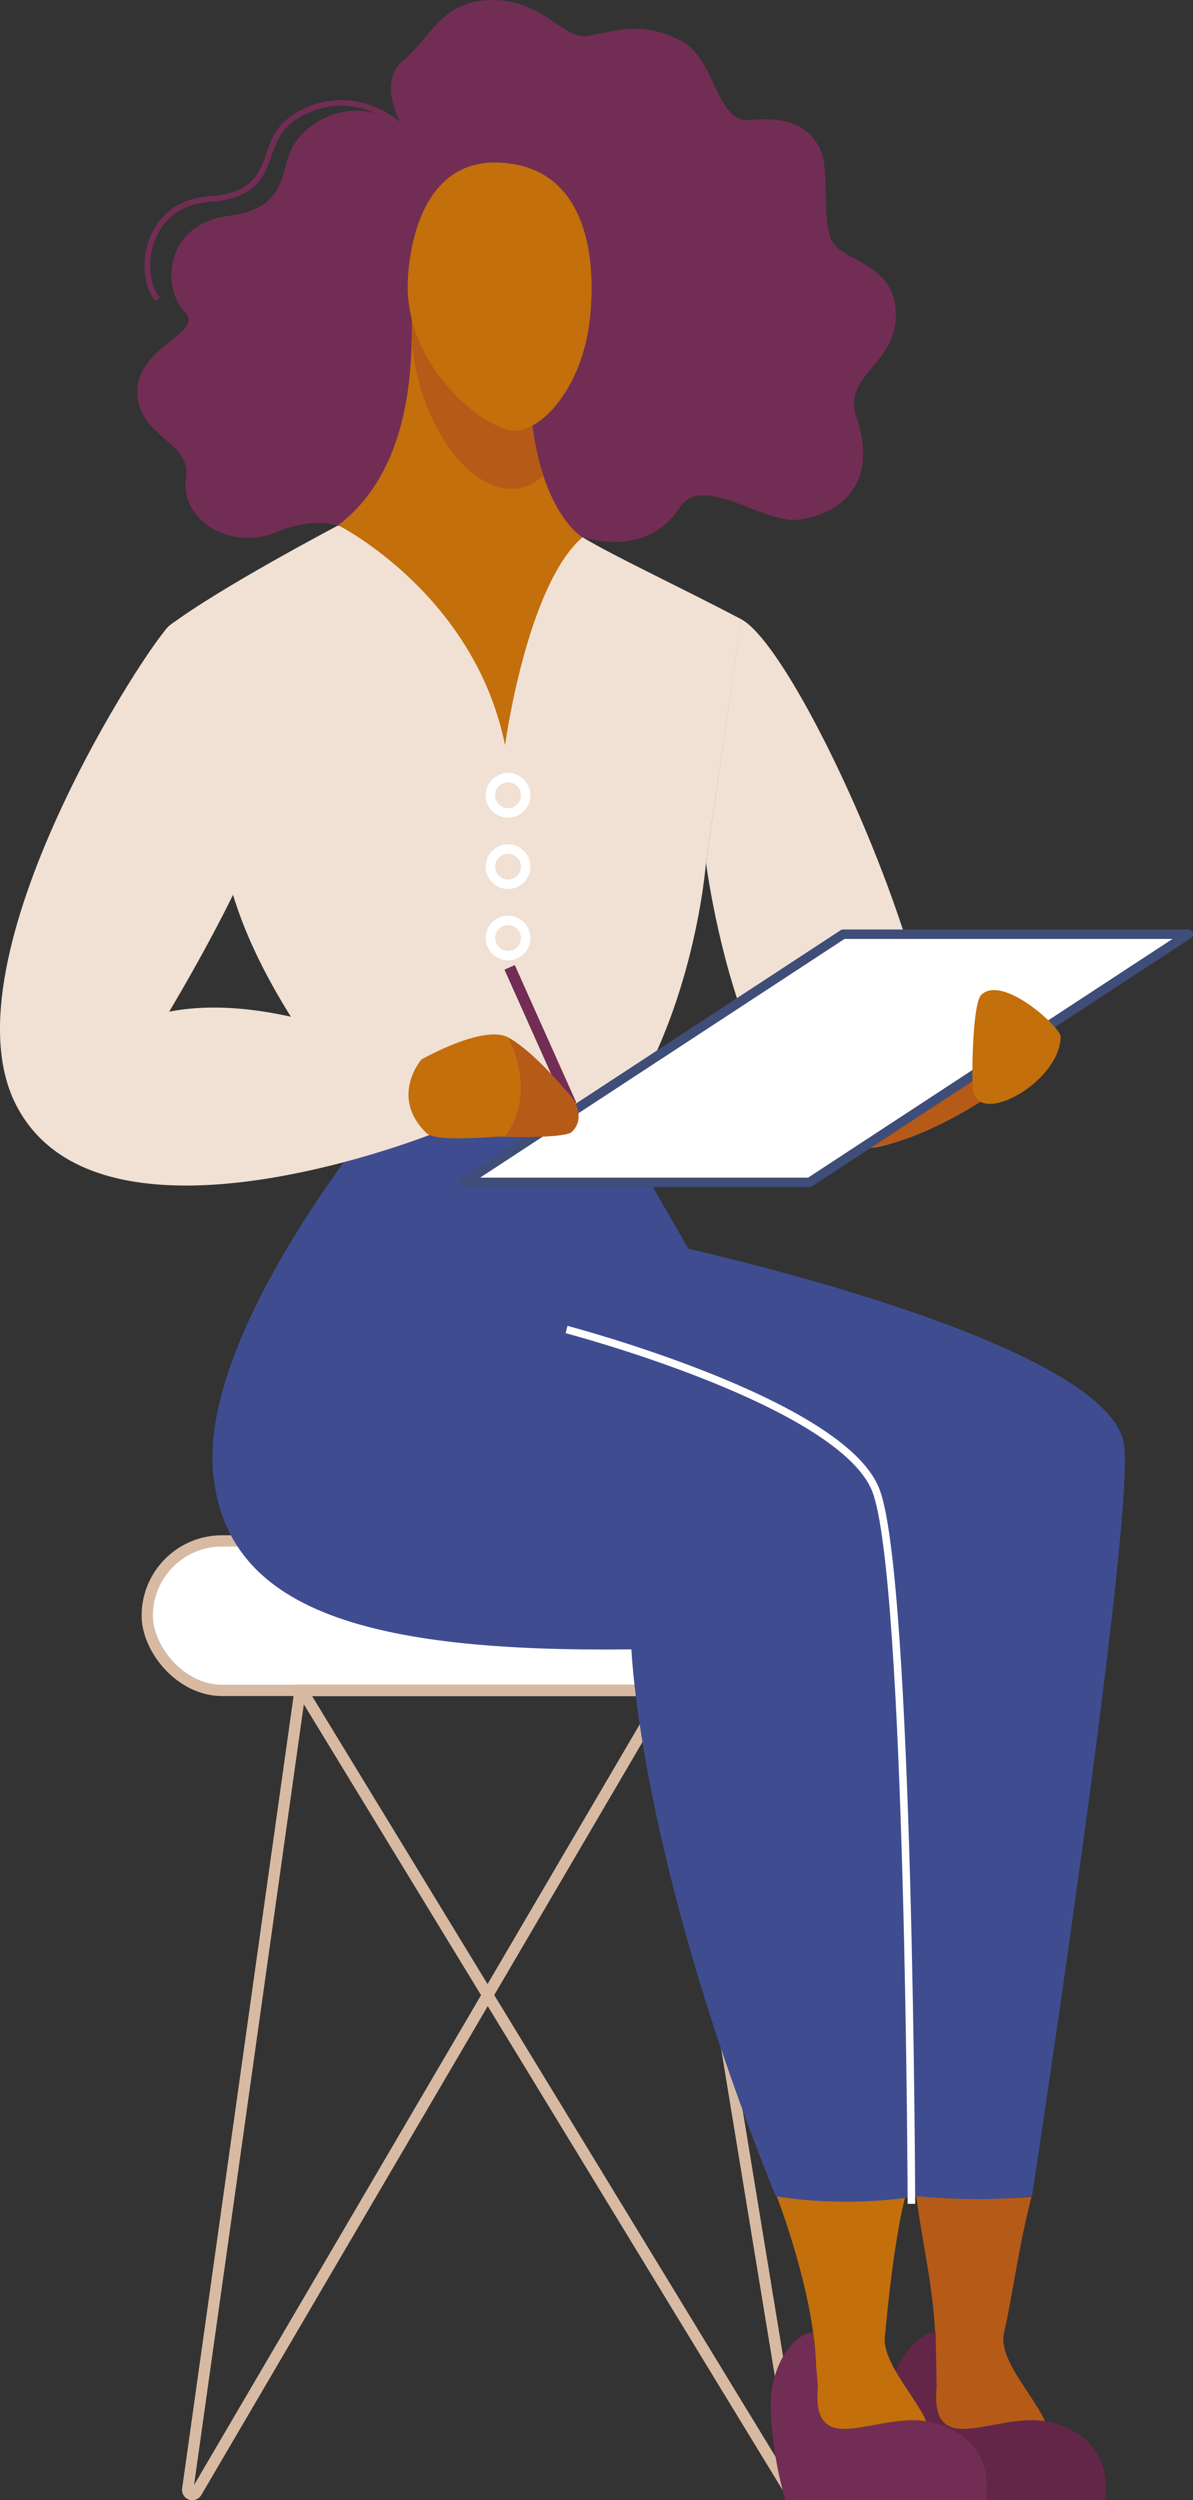 <svg xmlns="http://www.w3.org/2000/svg" viewBox="0 0 633.08 1325.74"><rect x="0" y="0" width="633.08" height="1325.74" fill="#333333" stroke="none"/><defs><style>.cls-1,.cls-11{fill:#fff;}.cls-1,.cls-2{stroke:#d8baa3;}.cls-1,.cls-12,.cls-13,.cls-2,.cls-8{stroke-miterlimit:10;}.cls-1,.cls-12,.cls-2{stroke-width:6px;}.cls-12,.cls-13,.cls-2,.cls-8{fill:none;}.cls-3{fill:#b65a18;}.cls-4{fill:#642648;}.cls-5{fill:#c36f0b;}.cls-6{fill:#722d54;}.cls-7{fill:#3f4d90;}.cls-10,.cls-8{stroke:#fff;}.cls-8{stroke-width:4px;}.cls-10,.cls-9{fill:#f0e1d4;}.cls-10,.cls-11{stroke-linejoin:round;stroke-width:5px;}.cls-11{stroke:#3f4d79;}.cls-12,.cls-13{stroke:#722d54;}.cls-13{stroke-width:3px;}</style></defs><g id="Layer_2" data-name="Layer 2"><g id="Слой_1" data-name="Слой 1"><g id="_1" data-name="1"><g id="CHAIR"><rect class="cls-1" x="78.16" y="817.11" width="369.75" height="79.24" rx="39.62"/><path class="cls-2" d="M102.07,1322.74h0a2.42,2.42,0,0,1-2.45-2.71l59.62-423.68H353.52L104.23,1321.53A2.49,2.49,0,0,1,102.07,1322.74Z"/><path class="cls-2" d="M421.64,1322.74h0a2.4,2.4,0,0,0,2.43-2.74L354.52,896.35H160.24l259.28,425.22A2.49,2.49,0,0,0,421.64,1322.74Z"/></g><g id="WOMAN"><g id="LEGS"><g id="RIGHT_FOOT" data-name="RIGHT FOOT"><path class="cls-3" d="M486.07,1163.3c13.48,1.34,35.3,4,61.33,1.53-6.68,25.78-9.75,50.43-14.61,72.33-3.14,14.1,16,33.19,21.8,47a4.69,4.69,0,0,0-.45-.21c-26.54-4.23-62.08,20.87-58.42-18.31C499.23,1226.42,490.4,1197.65,486.07,1163.3Z"/><path id="SHOE" class="cls-4" d="M496.52,1236.8c-9.13,0-25.94,16.49-24.47,42.89a207,207,0,0,0,7.68,46h106.5c5-37.73-32.09-41.8-32.09-41.8-26.55-4.23-60.75,20.87-57.09-18.3Z"/></g><g id="LEFT_FOOT" data-name="LEFT FOOT"><path class="cls-5" d="M412.07,1164.3c13.48,1.34,42.3,3,68.33.53-6.68,25.78-10.61,72.33-10.61,72.33-3.14,14.1,16,33.19,21.8,47a4.69,4.69,0,0,0-.45-.21c-26.54-4.23-62.08,20.87-58.42-18.31C436.23,1226.42,412.07,1164.3,412.07,1164.3Z"/><path id="SHOE-2" data-name="SHOE" class="cls-6" d="M431.52,1236.8c-9.13,0-23.94,16.49-22.47,42.89a207,207,0,0,0,7.68,46h106.5c5-37.73-32.09-41.8-32.09-41.8-26.55-4.23-60.75,20.87-57.09-18.3Z"/></g><g id="LEGS-2" data-name="LEGS"><path class="cls-7" d="M198.07,595.93s-91.51,110.75-85,184.61,82.37,95.7,222,94.07c0,0,4.09,110.79,76.6,290,0,0,33.65,6.5,75,0,0,0,35,3.53,61-.17,0,0,55.44-362.35,48.7-399.1-8.93-48.7-185.4-92.63-231.08-103.18L327.1,595.93S250.42,605.67,198.07,595.93Z"/><path class="cls-8" d="M300.64,705S447,743.4,464.87,790.47s18.78,378.14,18.78,378.14"/></g></g><g id="BLOUSE"><path class="cls-9" d="M374.63,457.34s-5.68,79.13-47.9,138.78c0,0-69,11.77-129,0,0,0-59.45-62.52-76.49-130.28,0,0-56.61-114.82-31-134.3s89.33-53,89.33-53l129.61,6.36c16,9.72,50.11,25.61,84.2,43.46Z"/><circle class="cls-10" cx="269.6" cy="421.72" r="9.35"/><circle class="cls-10" cx="269.6" cy="459.56" r="9.35"/><circle class="cls-10" cx="269.6" cy="497.39" r="9.35"/></g><g id="RIGHT_HAND" data-name="RIGHT HAND"><path class="cls-9" d="M393.3,328.35c34.08,17.86,134.36,247.7,92.63,272-86.66,50.53-111.3-143-111.3-143Z"/><path class="cls-3" d="M449.47,607.52c11.7,5,41.89-4.21,75.44-26.19s-4.51-36.49-4.51-36.49-44.6-17.9-71.81-5S427.06,597.87,449.47,607.52Z"/><polygon class="cls-11" points="630.58 495.39 447.4 495.39 246.4 626.96 429.57 626.96 630.58 495.39"/><path class="cls-5" d="M562.85,549.67c0-4.78-30.38-32.9-42-22.28-4.87,4.44-5.15,42.57-4.7,49.45C517.57,598.74,562.6,574.19,562.85,549.67Z"/></g><g id="LEFT_HAND" data-name="LEFT HAND"><path class="cls-9" d="M90.16,331.54c-10.41,8.26-120.93,176.52-81.82,254C52.46,673,231.7,600.38,231.7,600.38s-22.74-7-8.13-36.22c0,0-74.16-39.46-133.81-27.69,0,0,46.26-76.7,51.13-106.73S127.5,301.92,90.16,331.54Z"/><line class="cls-12" x1="270.44" y1="512.96" x2="303.1" y2="585.91"/><g id="ARM"><path class="cls-5" d="M223.62,561.82s32.87-18.74,46-11.72c14.39,7.68,31.65,32,33.23,36.09s1.13,8.34.88,12.72-30,4.13-35.72,3.8-36.42,3.31-41.78-1.94C206.56,581.51,223.62,561.82,223.62,561.82Z"/><path class="cls-3" d="M268,602.71c5.76.33,32.06.66,35.41-2.46,6.65-6.17,2.84-15.39-.49-19-3.05-3.32-19.28-23.47-33.31-31.12,0,0,16.27,28.31-1.61,52.61"/></g></g><g id="HEAD"><g id="HAIR"><path class="cls-6" d="M213.93,67.77s-14.61-23.54,0-35.71S234.55.13,261,0c27.32-.13,38.22,21.17,50.73,19.07,17-2.85,28.92-8.33,50.51,3.06,17.28,9.12,18,43.31,35.52,41.58,13.94-1.37,29.42-.49,37.33,15,6,11.73-.4,43.42,8.52,51.94s30,11.3,31.66,33.27c2.2,29.69-28.8,34.06-20.7,57.63,10.66,31-4.38,50.46-30.84,54-18.61,2.47-51.31-25.2-63.3-6.09-10.23,16.29-31.66,23.54-58,13s-42.61-7.31-58.84-.41-36.12,16.63-49.51,4.86-29.55-12.1-47.38-4.73c-24.74,10.23-51.29-6.59-48-28.94,2.73-18.47-22.62-20.8-25.56-41.8-3.84-27.43,36.52-34.49,24.75-46.26S86.54,119,121.41,114.44c33.08-4.3,26-24.91,35.33-39C164.61,63.66,189.18,48.7,213.93,67.77Z"/><path class="cls-13" d="M83.72,158.72c-11-12.46-7.49-50.8,27.59-53.19,33.28-2.26,27.46-23.27,37.65-36.72C157.54,57.5,186.3,44,213.52,67.62"/></g><g id="NECK"><path class="cls-5" d="M218.65,168.93c-.25,21,1.06,78.91-39.16,109.6,0,0,72.22,36.27,88.52,116.62,0,0,11.47-84.69,41.09-110.26,0,0-35.1-19.9-27.39-116Z"/><path class="cls-3" d="M288.32,252.15c-5,4.52-10.64,7.1-16.76,7.1-25.34,0-50.57-38.6-53-79.87.08-4.06.08-7.6.12-10.45h63.06C278.57,208,282.52,234.49,288.32,252.15Z"/></g><path id="HEAD-2" data-name="HEAD" class="cls-5" d="M216.37,149.93c.28-10.56,4-65.74,48.69-63.71S317,133.29,313,169.41s-26,60.46-41.39,58.84S215.15,194.57,216.37,149.93Z"/></g></g></g></g></g></svg>